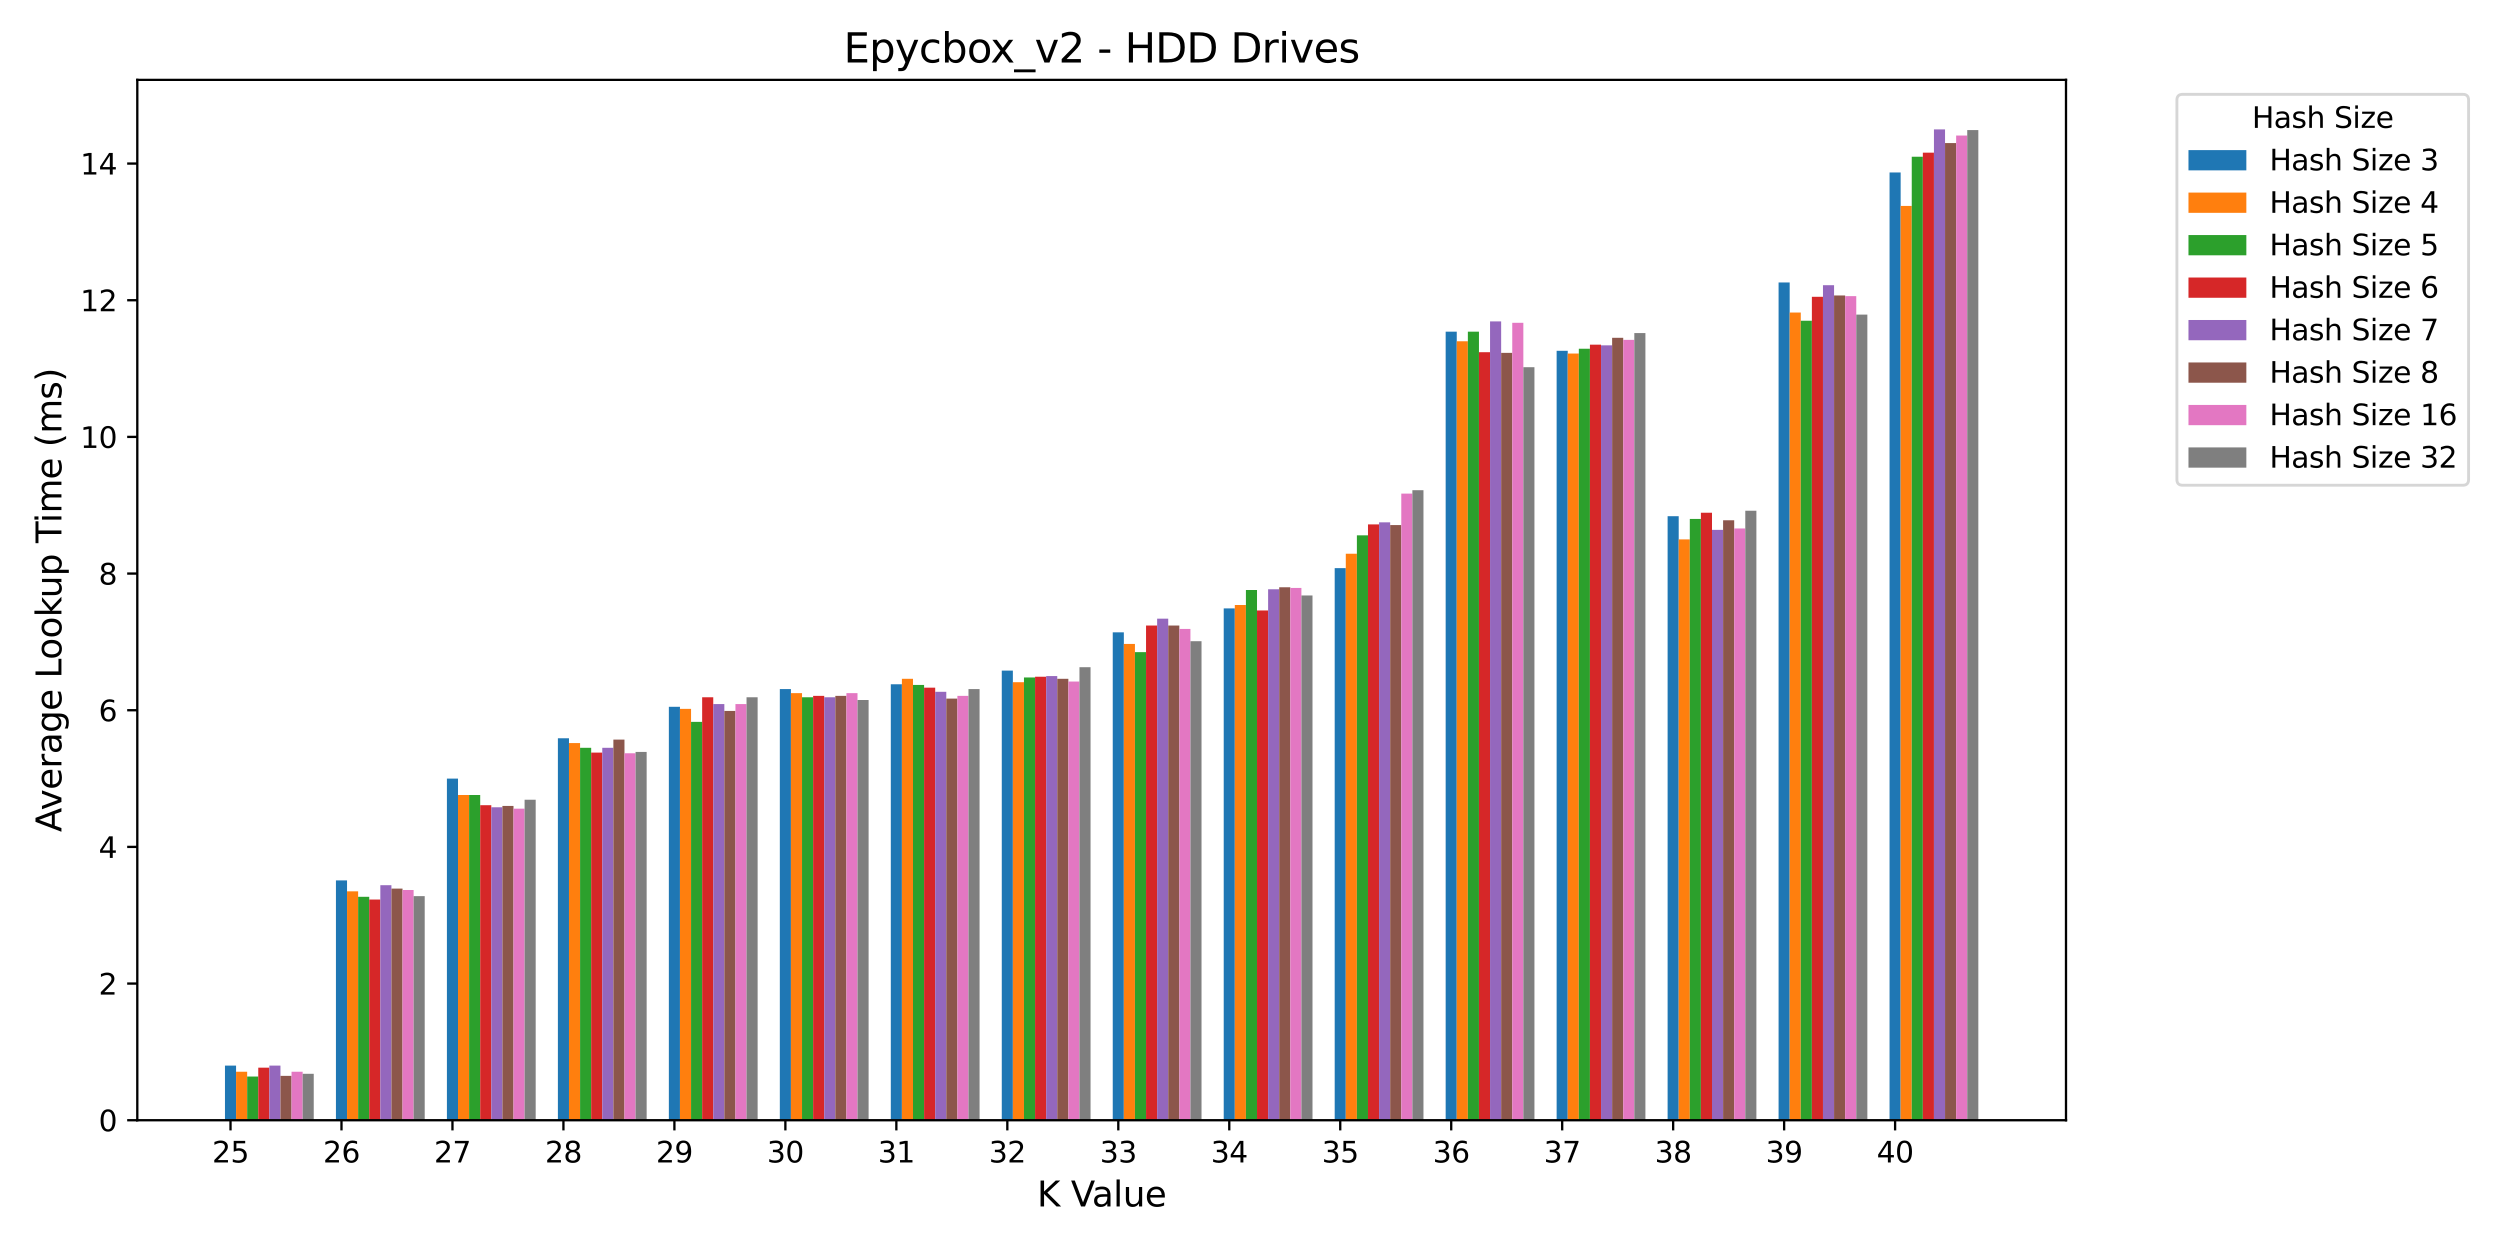 <?xml version="1.0" encoding="utf-8" standalone="no"?>
<!DOCTYPE svg PUBLIC "-//W3C//DTD SVG 1.1//EN"
  "http://www.w3.org/Graphics/SVG/1.1/DTD/svg11.dtd">
<svg xmlns:xlink="http://www.w3.org/1999/xlink" width="864pt" height="432pt" viewBox="0 0 864 432" xmlns="http://www.w3.org/2000/svg" version="1.1">
 <defs>
  <style type="text/css">*{stroke-linejoin: round; stroke-linecap: butt}</style>
 </defs>
 <g id="figure_1">
  <g id="patch_1">
   <path d="M 0 432 
L 864 432 
L 864 0 
L 0 0 
z
" style="fill: #ffffff"/>
  </g>
  <g id="axes_1">
   <g id="patch_2">
    <path d="M 47.45 387.16 
L 714.01 387.16 
L 714.01 27.6 
L 47.45 27.6 
z
" style="fill: #ffffff"/>
   </g>
   <g id="patch_3">
    <path d="M 77.748 387.16 
L 81.583 387.16 
L 81.583 368.267 
L 77.748 368.267 
z
" clip-path="url(#p73bc7107b6)" style="fill: #1f77b4"/>
   </g>
   <g id="patch_4">
    <path d="M 116.1 387.16 
L 119.936 387.16 
L 119.936 304.266 
L 116.1 304.266 
z
" clip-path="url(#p73bc7107b6)" style="fill: #1f77b4"/>
   </g>
   <g id="patch_5">
    <path d="M 154.452 387.16 
L 158.288 387.16 
L 158.288 269.078 
L 154.452 269.078 
z
" clip-path="url(#p73bc7107b6)" style="fill: #1f77b4"/>
   </g>
   <g id="patch_6">
    <path d="M 192.805 387.16 
L 196.64 387.16 
L 196.64 255.144 
L 192.805 255.144 
z
" clip-path="url(#p73bc7107b6)" style="fill: #1f77b4"/>
   </g>
   <g id="patch_7">
    <path d="M 231.157 387.16 
L 234.992 387.16 
L 234.992 244.281 
L 231.157 244.281 
z
" clip-path="url(#p73bc7107b6)" style="fill: #1f77b4"/>
   </g>
   <g id="patch_8">
    <path d="M 269.509 387.16 
L 273.344 387.16 
L 273.344 238.14 
L 269.509 238.14 
z
" clip-path="url(#p73bc7107b6)" style="fill: #1f77b4"/>
   </g>
   <g id="patch_9">
    <path d="M 307.861 387.16 
L 311.696 387.16 
L 311.696 236.487 
L 307.861 236.487 
z
" clip-path="url(#p73bc7107b6)" style="fill: #1f77b4"/>
   </g>
   <g id="patch_10">
    <path d="M 346.213 387.16 
L 350.048 387.16 
L 350.048 231.764 
L 346.213 231.764 
z
" clip-path="url(#p73bc7107b6)" style="fill: #1f77b4"/>
   </g>
   <g id="patch_11">
    <path d="M 384.565 387.16 
L 388.4 387.16 
L 388.4 218.539 
L 384.565 218.539 
z
" clip-path="url(#p73bc7107b6)" style="fill: #1f77b4"/>
   </g>
   <g id="patch_12">
    <path d="M 422.917 387.16 
L 426.753 387.16 
L 426.753 210.273 
L 422.917 210.273 
z
" clip-path="url(#p73bc7107b6)" style="fill: #1f77b4"/>
   </g>
   <g id="patch_13">
    <path d="M 461.269 387.16 
L 465.105 387.16 
L 465.105 196.339 
L 461.269 196.339 
z
" clip-path="url(#p73bc7107b6)" style="fill: #1f77b4"/>
   </g>
   <g id="patch_14">
    <path d="M 499.622 387.16 
L 503.457 387.16 
L 503.457 114.627 
L 499.622 114.627 
z
" clip-path="url(#p73bc7107b6)" style="fill: #1f77b4"/>
   </g>
   <g id="patch_15">
    <path d="M 537.974 387.16 
L 541.809 387.16 
L 541.809 121.239 
L 537.974 121.239 
z
" clip-path="url(#p73bc7107b6)" style="fill: #1f77b4"/>
   </g>
   <g id="patch_16">
    <path d="M 576.326 387.16 
L 580.161 387.16 
L 580.161 178.391 
L 576.326 178.391 
z
" clip-path="url(#p73bc7107b6)" style="fill: #1f77b4"/>
   </g>
   <g id="patch_17">
    <path d="M 614.678 387.16 
L 618.513 387.16 
L 618.513 97.623 
L 614.678 97.623 
z
" clip-path="url(#p73bc7107b6)" style="fill: #1f77b4"/>
   </g>
   <g id="patch_18">
    <path d="M 653.03 387.16 
L 656.865 387.16 
L 656.865 59.6 
L 653.03 59.6 
z
" clip-path="url(#p73bc7107b6)" style="fill: #1f77b4"/>
   </g>
   <g id="patch_19">
    <path d="M 81.583 387.16 
L 85.419 387.16 
L 85.419 370.392 
L 81.583 370.392 
z
" clip-path="url(#p73bc7107b6)" style="fill: #ff7f0e"/>
   </g>
   <g id="patch_20">
    <path d="M 119.936 387.16 
L 123.771 387.16 
L 123.771 308.045 
L 119.936 308.045 
z
" clip-path="url(#p73bc7107b6)" style="fill: #ff7f0e"/>
   </g>
   <g id="patch_21">
    <path d="M 158.288 387.16 
L 162.123 387.16 
L 162.123 274.746 
L 158.288 274.746 
z
" clip-path="url(#p73bc7107b6)" style="fill: #ff7f0e"/>
   </g>
   <g id="patch_22">
    <path d="M 196.64 387.16 
L 200.475 387.16 
L 200.475 256.797 
L 196.64 256.797 
z
" clip-path="url(#p73bc7107b6)" style="fill: #ff7f0e"/>
   </g>
   <g id="patch_23">
    <path d="M 234.992 387.16 
L 238.827 387.16 
L 238.827 244.989 
L 234.992 244.989 
z
" clip-path="url(#p73bc7107b6)" style="fill: #ff7f0e"/>
   </g>
   <g id="patch_24">
    <path d="M 273.344 387.16 
L 277.179 387.16 
L 277.179 239.557 
L 273.344 239.557 
z
" clip-path="url(#p73bc7107b6)" style="fill: #ff7f0e"/>
   </g>
   <g id="patch_25">
    <path d="M 311.696 387.16 
L 315.531 387.16 
L 315.531 234.598 
L 311.696 234.598 
z
" clip-path="url(#p73bc7107b6)" style="fill: #ff7f0e"/>
   </g>
   <g id="patch_26">
    <path d="M 350.048 387.16 
L 353.884 387.16 
L 353.884 235.779 
L 350.048 235.779 
z
" clip-path="url(#p73bc7107b6)" style="fill: #ff7f0e"/>
   </g>
   <g id="patch_27">
    <path d="M 388.4 387.16 
L 392.236 387.16 
L 392.236 222.554 
L 388.4 222.554 
z
" clip-path="url(#p73bc7107b6)" style="fill: #ff7f0e"/>
   </g>
   <g id="patch_28">
    <path d="M 426.753 387.16 
L 430.588 387.16 
L 430.588 209.092 
L 426.753 209.092 
z
" clip-path="url(#p73bc7107b6)" style="fill: #ff7f0e"/>
   </g>
   <g id="patch_29">
    <path d="M 465.105 387.16 
L 468.94 387.16 
L 468.94 191.38 
L 465.105 191.38 
z
" clip-path="url(#p73bc7107b6)" style="fill: #ff7f0e"/>
   </g>
   <g id="patch_30">
    <path d="M 503.457 387.16 
L 507.292 387.16 
L 507.292 117.933 
L 503.457 117.933 
z
" clip-path="url(#p73bc7107b6)" style="fill: #ff7f0e"/>
   </g>
   <g id="patch_31">
    <path d="M 541.809 387.16 
L 545.644 387.16 
L 545.644 122.184 
L 541.809 122.184 
z
" clip-path="url(#p73bc7107b6)" style="fill: #ff7f0e"/>
   </g>
   <g id="patch_32">
    <path d="M 580.161 387.16 
L 583.996 387.16 
L 583.996 186.42 
L 580.161 186.42 
z
" clip-path="url(#p73bc7107b6)" style="fill: #ff7f0e"/>
   </g>
   <g id="patch_33">
    <path d="M 618.513 387.16 
L 622.348 387.16 
L 622.348 108.014 
L 618.513 108.014 
z
" clip-path="url(#p73bc7107b6)" style="fill: #ff7f0e"/>
   </g>
   <g id="patch_34">
    <path d="M 656.865 387.16 
L 660.701 387.16 
L 660.701 71.172 
L 656.865 71.172 
z
" clip-path="url(#p73bc7107b6)" style="fill: #ff7f0e"/>
   </g>
   <g id="patch_35">
    <path d="M 85.419 387.16 
L 89.254 387.16 
L 89.254 372.045 
L 85.419 372.045 
z
" clip-path="url(#p73bc7107b6)" style="fill: #2ca02c"/>
   </g>
   <g id="patch_36">
    <path d="M 123.771 387.16 
L 127.606 387.16 
L 127.606 309.934 
L 123.771 309.934 
z
" clip-path="url(#p73bc7107b6)" style="fill: #2ca02c"/>
   </g>
   <g id="patch_37">
    <path d="M 162.123 387.16 
L 165.958 387.16 
L 165.958 274.746 
L 162.123 274.746 
z
" clip-path="url(#p73bc7107b6)" style="fill: #2ca02c"/>
   </g>
   <g id="patch_38">
    <path d="M 200.475 387.16 
L 204.31 387.16 
L 204.31 258.451 
L 200.475 258.451 
z
" clip-path="url(#p73bc7107b6)" style="fill: #2ca02c"/>
   </g>
   <g id="patch_39">
    <path d="M 238.827 387.16 
L 242.662 387.16 
L 242.662 249.476 
L 238.827 249.476 
z
" clip-path="url(#p73bc7107b6)" style="fill: #2ca02c"/>
   </g>
   <g id="patch_40">
    <path d="M 277.179 387.16 
L 281.014 387.16 
L 281.014 240.974 
L 277.179 240.974 
z
" clip-path="url(#p73bc7107b6)" style="fill: #2ca02c"/>
   </g>
   <g id="patch_41">
    <path d="M 315.531 387.16 
L 319.367 387.16 
L 319.367 236.723 
L 315.531 236.723 
z
" clip-path="url(#p73bc7107b6)" style="fill: #2ca02c"/>
   </g>
   <g id="patch_42">
    <path d="M 353.884 387.16 
L 357.719 387.16 
L 357.719 234.126 
L 353.884 234.126 
z
" clip-path="url(#p73bc7107b6)" style="fill: #2ca02c"/>
   </g>
   <g id="patch_43">
    <path d="M 392.236 387.16 
L 396.071 387.16 
L 396.071 225.388 
L 392.236 225.388 
z
" clip-path="url(#p73bc7107b6)" style="fill: #2ca02c"/>
   </g>
   <g id="patch_44">
    <path d="M 430.588 387.16 
L 434.423 387.16 
L 434.423 203.897 
L 430.588 203.897 
z
" clip-path="url(#p73bc7107b6)" style="fill: #2ca02c"/>
   </g>
   <g id="patch_45">
    <path d="M 468.94 387.16 
L 472.775 387.16 
L 472.775 185.003 
L 468.94 185.003 
z
" clip-path="url(#p73bc7107b6)" style="fill: #2ca02c"/>
   </g>
   <g id="patch_46">
    <path d="M 507.292 387.16 
L 511.127 387.16 
L 511.127 114.627 
L 507.292 114.627 
z
" clip-path="url(#p73bc7107b6)" style="fill: #2ca02c"/>
   </g>
   <g id="patch_47">
    <path d="M 545.644 387.16 
L 549.479 387.16 
L 549.479 120.531 
L 545.644 120.531 
z
" clip-path="url(#p73bc7107b6)" style="fill: #2ca02c"/>
   </g>
   <g id="patch_48">
    <path d="M 583.996 387.16 
L 587.831 387.16 
L 587.831 179.336 
L 583.996 179.336 
z
" clip-path="url(#p73bc7107b6)" style="fill: #2ca02c"/>
   </g>
   <g id="patch_49">
    <path d="M 622.348 387.16 
L 626.184 387.16 
L 626.184 110.848 
L 622.348 110.848 
z
" clip-path="url(#p73bc7107b6)" style="fill: #2ca02c"/>
   </g>
   <g id="patch_50">
    <path d="M 660.701 387.16 
L 664.536 387.16 
L 664.536 54.168 
L 660.701 54.168 
z
" clip-path="url(#p73bc7107b6)" style="fill: #2ca02c"/>
   </g>
   <g id="patch_51">
    <path d="M 89.254 387.16 
L 93.089 387.16 
L 93.089 368.975 
L 89.254 368.975 
z
" clip-path="url(#p73bc7107b6)" style="fill: #d62728"/>
   </g>
   <g id="patch_52">
    <path d="M 127.606 387.16 
L 131.441 387.16 
L 131.441 310.879 
L 127.606 310.879 
z
" clip-path="url(#p73bc7107b6)" style="fill: #d62728"/>
   </g>
   <g id="patch_53">
    <path d="M 165.958 387.16 
L 169.793 387.16 
L 169.793 278.288 
L 165.958 278.288 
z
" clip-path="url(#p73bc7107b6)" style="fill: #d62728"/>
   </g>
   <g id="patch_54">
    <path d="M 204.31 387.16 
L 208.145 387.16 
L 208.145 260.104 
L 204.31 260.104 
z
" clip-path="url(#p73bc7107b6)" style="fill: #d62728"/>
   </g>
   <g id="patch_55">
    <path d="M 242.662 387.16 
L 246.498 387.16 
L 246.498 240.974 
L 242.662 240.974 
z
" clip-path="url(#p73bc7107b6)" style="fill: #d62728"/>
   </g>
   <g id="patch_56">
    <path d="M 281.014 387.16 
L 284.85 387.16 
L 284.85 240.502 
L 281.014 240.502 
z
" clip-path="url(#p73bc7107b6)" style="fill: #d62728"/>
   </g>
   <g id="patch_57">
    <path d="M 319.367 387.16 
L 323.202 387.16 
L 323.202 237.668 
L 319.367 237.668 
z
" clip-path="url(#p73bc7107b6)" style="fill: #d62728"/>
   </g>
   <g id="patch_58">
    <path d="M 357.719 387.16 
L 361.554 387.16 
L 361.554 233.889 
L 357.719 233.889 
z
" clip-path="url(#p73bc7107b6)" style="fill: #d62728"/>
   </g>
   <g id="patch_59">
    <path d="M 396.071 387.16 
L 399.906 387.16 
L 399.906 216.177 
L 396.071 216.177 
z
" clip-path="url(#p73bc7107b6)" style="fill: #d62728"/>
   </g>
   <g id="patch_60">
    <path d="M 434.423 387.16 
L 438.258 387.16 
L 438.258 210.982 
L 434.423 210.982 
z
" clip-path="url(#p73bc7107b6)" style="fill: #d62728"/>
   </g>
   <g id="patch_61">
    <path d="M 472.775 387.16 
L 476.61 387.16 
L 476.61 181.225 
L 472.775 181.225 
z
" clip-path="url(#p73bc7107b6)" style="fill: #d62728"/>
   </g>
   <g id="patch_62">
    <path d="M 511.127 387.16 
L 514.962 387.16 
L 514.962 121.711 
L 511.127 121.711 
z
" clip-path="url(#p73bc7107b6)" style="fill: #d62728"/>
   </g>
   <g id="patch_63">
    <path d="M 549.479 387.16 
L 553.315 387.16 
L 553.315 119.114 
L 549.479 119.114 
z
" clip-path="url(#p73bc7107b6)" style="fill: #d62728"/>
   </g>
   <g id="patch_64">
    <path d="M 587.831 387.16 
L 591.667 387.16 
L 591.667 177.21 
L 587.831 177.21 
z
" clip-path="url(#p73bc7107b6)" style="fill: #d62728"/>
   </g>
   <g id="patch_65">
    <path d="M 626.184 387.16 
L 630.019 387.16 
L 630.019 102.582 
L 626.184 102.582 
z
" clip-path="url(#p73bc7107b6)" style="fill: #d62728"/>
   </g>
   <g id="patch_66">
    <path d="M 664.536 387.16 
L 668.371 387.16 
L 668.371 52.751 
L 664.536 52.751 
z
" clip-path="url(#p73bc7107b6)" style="fill: #d62728"/>
   </g>
   <g id="patch_67">
    <path d="M 93.089 387.16 
L 96.924 387.16 
L 96.924 368.267 
L 93.089 368.267 
z
" clip-path="url(#p73bc7107b6)" style="fill: #9467bd"/>
   </g>
   <g id="patch_68">
    <path d="M 131.441 387.16 
L 135.276 387.16 
L 135.276 305.92 
L 131.441 305.92 
z
" clip-path="url(#p73bc7107b6)" style="fill: #9467bd"/>
   </g>
   <g id="patch_69">
    <path d="M 169.793 387.16 
L 173.629 387.16 
L 173.629 278.997 
L 169.793 278.997 
z
" clip-path="url(#p73bc7107b6)" style="fill: #9467bd"/>
   </g>
   <g id="patch_70">
    <path d="M 208.145 387.16 
L 211.981 387.16 
L 211.981 258.451 
L 208.145 258.451 
z
" clip-path="url(#p73bc7107b6)" style="fill: #9467bd"/>
   </g>
   <g id="patch_71">
    <path d="M 246.498 387.16 
L 250.333 387.16 
L 250.333 243.336 
L 246.498 243.336 
z
" clip-path="url(#p73bc7107b6)" style="fill: #9467bd"/>
   </g>
   <g id="patch_72">
    <path d="M 284.85 387.16 
L 288.685 387.16 
L 288.685 240.974 
L 284.85 240.974 
z
" clip-path="url(#p73bc7107b6)" style="fill: #9467bd"/>
   </g>
   <g id="patch_73">
    <path d="M 323.202 387.16 
L 327.037 387.16 
L 327.037 239.085 
L 323.202 239.085 
z
" clip-path="url(#p73bc7107b6)" style="fill: #9467bd"/>
   </g>
   <g id="patch_74">
    <path d="M 361.554 387.16 
L 365.389 387.16 
L 365.389 233.653 
L 361.554 233.653 
z
" clip-path="url(#p73bc7107b6)" style="fill: #9467bd"/>
   </g>
   <g id="patch_75">
    <path d="M 399.906 387.16 
L 403.741 387.16 
L 403.741 213.815 
L 399.906 213.815 
z
" clip-path="url(#p73bc7107b6)" style="fill: #9467bd"/>
   </g>
   <g id="patch_76">
    <path d="M 438.258 387.16 
L 442.093 387.16 
L 442.093 203.66 
L 438.258 203.66 
z
" clip-path="url(#p73bc7107b6)" style="fill: #9467bd"/>
   </g>
   <g id="patch_77">
    <path d="M 476.61 387.16 
L 480.446 387.16 
L 480.446 180.516 
L 476.61 180.516 
z
" clip-path="url(#p73bc7107b6)" style="fill: #9467bd"/>
   </g>
   <g id="patch_78">
    <path d="M 514.962 387.16 
L 518.798 387.16 
L 518.798 111.084 
L 514.962 111.084 
z
" clip-path="url(#p73bc7107b6)" style="fill: #9467bd"/>
   </g>
   <g id="patch_79">
    <path d="M 553.315 387.16 
L 557.15 387.16 
L 557.15 119.35 
L 553.315 119.35 
z
" clip-path="url(#p73bc7107b6)" style="fill: #9467bd"/>
   </g>
   <g id="patch_80">
    <path d="M 591.667 387.16 
L 595.502 387.16 
L 595.502 183.114 
L 591.667 183.114 
z
" clip-path="url(#p73bc7107b6)" style="fill: #9467bd"/>
   </g>
   <g id="patch_81">
    <path d="M 630.019 387.16 
L 633.854 387.16 
L 633.854 98.567 
L 630.019 98.567 
z
" clip-path="url(#p73bc7107b6)" style="fill: #9467bd"/>
   </g>
   <g id="patch_82">
    <path d="M 668.371 387.16 
L 672.206 387.16 
L 672.206 44.722 
L 668.371 44.722 
z
" clip-path="url(#p73bc7107b6)" style="fill: #9467bd"/>
   </g>
   <g id="patch_83">
    <path d="M 96.924 387.16 
L 100.759 387.16 
L 100.759 371.809 
L 96.924 371.809 
z
" clip-path="url(#p73bc7107b6)" style="fill: #8c564b"/>
   </g>
   <g id="patch_84">
    <path d="M 135.276 387.16 
L 139.112 387.16 
L 139.112 307.1 
L 135.276 307.1 
z
" clip-path="url(#p73bc7107b6)" style="fill: #8c564b"/>
   </g>
   <g id="patch_85">
    <path d="M 173.629 387.16 
L 177.464 387.16 
L 177.464 278.524 
L 173.629 278.524 
z
" clip-path="url(#p73bc7107b6)" style="fill: #8c564b"/>
   </g>
   <g id="patch_86">
    <path d="M 211.981 387.16 
L 215.816 387.16 
L 215.816 255.617 
L 211.981 255.617 
z
" clip-path="url(#p73bc7107b6)" style="fill: #8c564b"/>
   </g>
   <g id="patch_87">
    <path d="M 250.333 387.16 
L 254.168 387.16 
L 254.168 245.698 
L 250.333 245.698 
z
" clip-path="url(#p73bc7107b6)" style="fill: #8c564b"/>
   </g>
   <g id="patch_88">
    <path d="M 288.685 387.16 
L 292.52 387.16 
L 292.52 240.502 
L 288.685 240.502 
z
" clip-path="url(#p73bc7107b6)" style="fill: #8c564b"/>
   </g>
   <g id="patch_89">
    <path d="M 327.037 387.16 
L 330.872 387.16 
L 330.872 241.447 
L 327.037 241.447 
z
" clip-path="url(#p73bc7107b6)" style="fill: #8c564b"/>
   </g>
   <g id="patch_90">
    <path d="M 365.389 387.16 
L 369.224 387.16 
L 369.224 234.598 
L 365.389 234.598 
z
" clip-path="url(#p73bc7107b6)" style="fill: #8c564b"/>
   </g>
   <g id="patch_91">
    <path d="M 403.741 387.16 
L 407.576 387.16 
L 407.576 216.177 
L 403.741 216.177 
z
" clip-path="url(#p73bc7107b6)" style="fill: #8c564b"/>
   </g>
   <g id="patch_92">
    <path d="M 442.093 387.16 
L 445.929 387.16 
L 445.929 202.952 
L 442.093 202.952 
z
" clip-path="url(#p73bc7107b6)" style="fill: #8c564b"/>
   </g>
   <g id="patch_93">
    <path d="M 480.446 387.16 
L 484.281 387.16 
L 484.281 181.461 
L 480.446 181.461 
z
" clip-path="url(#p73bc7107b6)" style="fill: #8c564b"/>
   </g>
   <g id="patch_94">
    <path d="M 518.798 387.16 
L 522.633 387.16 
L 522.633 121.948 
L 518.798 121.948 
z
" clip-path="url(#p73bc7107b6)" style="fill: #8c564b"/>
   </g>
   <g id="patch_95">
    <path d="M 557.15 387.16 
L 560.985 387.16 
L 560.985 116.752 
L 557.15 116.752 
z
" clip-path="url(#p73bc7107b6)" style="fill: #8c564b"/>
   </g>
   <g id="patch_96">
    <path d="M 595.502 387.16 
L 599.337 387.16 
L 599.337 179.808 
L 595.502 179.808 
z
" clip-path="url(#p73bc7107b6)" style="fill: #8c564b"/>
   </g>
   <g id="patch_97">
    <path d="M 633.854 387.16 
L 637.689 387.16 
L 637.689 102.11 
L 633.854 102.11 
z
" clip-path="url(#p73bc7107b6)" style="fill: #8c564b"/>
   </g>
   <g id="patch_98">
    <path d="M 672.206 387.16 
L 676.041 387.16 
L 676.041 49.445 
L 672.206 49.445 
z
" clip-path="url(#p73bc7107b6)" style="fill: #8c564b"/>
   </g>
   <g id="patch_99">
    <path d="M 100.759 387.16 
L 104.595 387.16 
L 104.595 370.392 
L 100.759 370.392 
z
" clip-path="url(#p73bc7107b6)" style="fill: #e377c2"/>
   </g>
   <g id="patch_100">
    <path d="M 139.112 387.16 
L 142.947 387.16 
L 142.947 307.573 
L 139.112 307.573 
z
" clip-path="url(#p73bc7107b6)" style="fill: #e377c2"/>
   </g>
   <g id="patch_101">
    <path d="M 177.464 387.16 
L 181.299 387.16 
L 181.299 279.469 
L 177.464 279.469 
z
" clip-path="url(#p73bc7107b6)" style="fill: #e377c2"/>
   </g>
   <g id="patch_102">
    <path d="M 215.816 387.16 
L 219.651 387.16 
L 219.651 260.34 
L 215.816 260.34 
z
" clip-path="url(#p73bc7107b6)" style="fill: #e377c2"/>
   </g>
   <g id="patch_103">
    <path d="M 254.168 387.16 
L 258.003 387.16 
L 258.003 243.336 
L 254.168 243.336 
z
" clip-path="url(#p73bc7107b6)" style="fill: #e377c2"/>
   </g>
   <g id="patch_104">
    <path d="M 292.52 387.16 
L 296.355 387.16 
L 296.355 239.557 
L 292.52 239.557 
z
" clip-path="url(#p73bc7107b6)" style="fill: #e377c2"/>
   </g>
   <g id="patch_105">
    <path d="M 330.872 387.16 
L 334.707 387.16 
L 334.707 240.502 
L 330.872 240.502 
z
" clip-path="url(#p73bc7107b6)" style="fill: #e377c2"/>
   </g>
   <g id="patch_106">
    <path d="M 369.224 387.16 
L 373.06 387.16 
L 373.06 235.543 
L 369.224 235.543 
z
" clip-path="url(#p73bc7107b6)" style="fill: #e377c2"/>
   </g>
   <g id="patch_107">
    <path d="M 407.576 387.16 
L 411.412 387.16 
L 411.412 217.358 
L 407.576 217.358 
z
" clip-path="url(#p73bc7107b6)" style="fill: #e377c2"/>
   </g>
   <g id="patch_108">
    <path d="M 445.929 387.16 
L 449.764 387.16 
L 449.764 203.188 
L 445.929 203.188 
z
" clip-path="url(#p73bc7107b6)" style="fill: #e377c2"/>
   </g>
   <g id="patch_109">
    <path d="M 484.281 387.16 
L 488.116 387.16 
L 488.116 170.597 
L 484.281 170.597 
z
" clip-path="url(#p73bc7107b6)" style="fill: #e377c2"/>
   </g>
   <g id="patch_110">
    <path d="M 522.633 387.16 
L 526.468 387.16 
L 526.468 111.556 
L 522.633 111.556 
z
" clip-path="url(#p73bc7107b6)" style="fill: #e377c2"/>
   </g>
   <g id="patch_111">
    <path d="M 560.985 387.16 
L 564.82 387.16 
L 564.82 117.46 
L 560.985 117.46 
z
" clip-path="url(#p73bc7107b6)" style="fill: #e377c2"/>
   </g>
   <g id="patch_112">
    <path d="M 599.337 387.16 
L 603.172 387.16 
L 603.172 182.642 
L 599.337 182.642 
z
" clip-path="url(#p73bc7107b6)" style="fill: #e377c2"/>
   </g>
   <g id="patch_113">
    <path d="M 637.689 387.16 
L 641.524 387.16 
L 641.524 102.346 
L 637.689 102.346 
z
" clip-path="url(#p73bc7107b6)" style="fill: #e377c2"/>
   </g>
   <g id="patch_114">
    <path d="M 676.041 387.16 
L 679.877 387.16 
L 679.877 46.847 
L 676.041 46.847 
z
" clip-path="url(#p73bc7107b6)" style="fill: #e377c2"/>
   </g>
   <g id="patch_115">
    <path d="M 104.595 387.16 
L 108.43 387.16 
L 108.43 371.101 
L 104.595 371.101 
z
" clip-path="url(#p73bc7107b6)" style="fill: #7f7f7f"/>
   </g>
   <g id="patch_116">
    <path d="M 142.947 387.16 
L 146.782 387.16 
L 146.782 309.698 
L 142.947 309.698 
z
" clip-path="url(#p73bc7107b6)" style="fill: #7f7f7f"/>
   </g>
   <g id="patch_117">
    <path d="M 181.299 387.16 
L 185.134 387.16 
L 185.134 276.399 
L 181.299 276.399 
z
" clip-path="url(#p73bc7107b6)" style="fill: #7f7f7f"/>
   </g>
   <g id="patch_118">
    <path d="M 219.651 387.16 
L 223.486 387.16 
L 223.486 259.867 
L 219.651 259.867 
z
" clip-path="url(#p73bc7107b6)" style="fill: #7f7f7f"/>
   </g>
   <g id="patch_119">
    <path d="M 258.003 387.16 
L 261.838 387.16 
L 261.838 240.974 
L 258.003 240.974 
z
" clip-path="url(#p73bc7107b6)" style="fill: #7f7f7f"/>
   </g>
   <g id="patch_120">
    <path d="M 296.355 387.16 
L 300.191 387.16 
L 300.191 241.919 
L 296.355 241.919 
z
" clip-path="url(#p73bc7107b6)" style="fill: #7f7f7f"/>
   </g>
   <g id="patch_121">
    <path d="M 334.707 387.16 
L 338.543 387.16 
L 338.543 238.14 
L 334.707 238.14 
z
" clip-path="url(#p73bc7107b6)" style="fill: #7f7f7f"/>
   </g>
   <g id="patch_122">
    <path d="M 373.06 387.16 
L 376.895 387.16 
L 376.895 230.583 
L 373.06 230.583 
z
" clip-path="url(#p73bc7107b6)" style="fill: #7f7f7f"/>
   </g>
   <g id="patch_123">
    <path d="M 411.412 387.16 
L 415.247 387.16 
L 415.247 221.609 
L 411.412 221.609 
z
" clip-path="url(#p73bc7107b6)" style="fill: #7f7f7f"/>
   </g>
   <g id="patch_124">
    <path d="M 449.764 387.16 
L 453.599 387.16 
L 453.599 205.786 
L 449.764 205.786 
z
" clip-path="url(#p73bc7107b6)" style="fill: #7f7f7f"/>
   </g>
   <g id="patch_125">
    <path d="M 488.116 387.16 
L 491.951 387.16 
L 491.951 169.417 
L 488.116 169.417 
z
" clip-path="url(#p73bc7107b6)" style="fill: #7f7f7f"/>
   </g>
   <g id="patch_126">
    <path d="M 526.468 387.16 
L 530.303 387.16 
L 530.303 126.907 
L 526.468 126.907 
z
" clip-path="url(#p73bc7107b6)" style="fill: #7f7f7f"/>
   </g>
   <g id="patch_127">
    <path d="M 564.82 387.16 
L 568.655 387.16 
L 568.655 115.099 
L 564.82 115.099 
z
" clip-path="url(#p73bc7107b6)" style="fill: #7f7f7f"/>
   </g>
   <g id="patch_128">
    <path d="M 603.172 387.16 
L 607.008 387.16 
L 607.008 176.502 
L 603.172 176.502 
z
" clip-path="url(#p73bc7107b6)" style="fill: #7f7f7f"/>
   </g>
   <g id="patch_129">
    <path d="M 641.524 387.16 
L 645.36 387.16 
L 645.36 108.722 
L 641.524 108.722 
z
" clip-path="url(#p73bc7107b6)" style="fill: #7f7f7f"/>
   </g>
   <g id="patch_130">
    <path d="M 679.877 387.16 
L 683.712 387.16 
L 683.712 44.958 
L 679.877 44.958 
z
" clip-path="url(#p73bc7107b6)" style="fill: #7f7f7f"/>
   </g>
   <g id="matplotlib.axis_1">
    <g id="xtick_1">
     <g id="line2d_1">
      <defs>
       <path id="m8629fa327c" d="M 0 0 
L 0 3.5 
" style="stroke: #000000; stroke-width: 0.8"/>
      </defs>
      <g>
       <use xlink:href="#m8629fa327c" x="79.666" y="387.16" style="stroke: #000000; stroke-width: 0.8"/>
      </g>
     </g>
     <g id="text_1">
      <!-- 25 -->
      <g transform="translate(73.303 401.758) scale(0.1 -0.1)">
       <defs>
        <path id="DejaVuSans-32" d="M 1228 531 
L 3431 531 
L 3431 0 
L 469 0 
L 469 531 
Q 828 903 1448 1529 
Q 2069 2156 2228 2338 
Q 2531 2678 2651 2914 
Q 2772 3150 2772 3378 
Q 2772 3750 2511 3984 
Q 2250 4219 1831 4219 
Q 1534 4219 1204 4116 
Q 875 4013 500 3803 
L 500 4441 
Q 881 4594 1212 4672 
Q 1544 4750 1819 4750 
Q 2544 4750 2975 4387 
Q 3406 4025 3406 3419 
Q 3406 3131 3298 2873 
Q 3191 2616 2906 2266 
Q 2828 2175 2409 1742 
Q 1991 1309 1228 531 
z
" transform="scale(0.016)"/>
        <path id="DejaVuSans-35" d="M 691 4666 
L 3169 4666 
L 3169 4134 
L 1269 4134 
L 1269 2991 
Q 1406 3038 1543 3061 
Q 1681 3084 1819 3084 
Q 2600 3084 3056 2656 
Q 3513 2228 3513 1497 
Q 3513 744 3044 326 
Q 2575 -91 1722 -91 
Q 1428 -91 1123 -41 
Q 819 9 494 109 
L 494 744 
Q 775 591 1075 516 
Q 1375 441 1709 441 
Q 2250 441 2565 725 
Q 2881 1009 2881 1497 
Q 2881 1984 2565 2268 
Q 2250 2553 1709 2553 
Q 1456 2553 1204 2497 
Q 953 2441 691 2322 
L 691 4666 
z
" transform="scale(0.016)"/>
       </defs>
       <use xlink:href="#DejaVuSans-32"/>
       <use xlink:href="#DejaVuSans-35" x="63.623"/>
      </g>
     </g>
    </g>
    <g id="xtick_2">
     <g id="line2d_2">
      <g>
       <use xlink:href="#m8629fa327c" x="118.018" y="387.16" style="stroke: #000000; stroke-width: 0.8"/>
      </g>
     </g>
     <g id="text_2">
      <!-- 26 -->
      <g transform="translate(111.655 401.758) scale(0.1 -0.1)">
       <defs>
        <path id="DejaVuSans-36" d="M 2113 2584 
Q 1688 2584 1439 2293 
Q 1191 2003 1191 1497 
Q 1191 994 1439 701 
Q 1688 409 2113 409 
Q 2538 409 2786 701 
Q 3034 994 3034 1497 
Q 3034 2003 2786 2293 
Q 2538 2584 2113 2584 
z
M 3366 4563 
L 3366 3988 
Q 3128 4100 2886 4159 
Q 2644 4219 2406 4219 
Q 1781 4219 1451 3797 
Q 1122 3375 1075 2522 
Q 1259 2794 1537 2939 
Q 1816 3084 2150 3084 
Q 2853 3084 3261 2657 
Q 3669 2231 3669 1497 
Q 3669 778 3244 343 
Q 2819 -91 2113 -91 
Q 1303 -91 875 529 
Q 447 1150 447 2328 
Q 447 3434 972 4092 
Q 1497 4750 2381 4750 
Q 2619 4750 2861 4703 
Q 3103 4656 3366 4563 
z
" transform="scale(0.016)"/>
       </defs>
       <use xlink:href="#DejaVuSans-32"/>
       <use xlink:href="#DejaVuSans-36" x="63.623"/>
      </g>
     </g>
    </g>
    <g id="xtick_3">
     <g id="line2d_3">
      <g>
       <use xlink:href="#m8629fa327c" x="156.37" y="387.16" style="stroke: #000000; stroke-width: 0.8"/>
      </g>
     </g>
     <g id="text_3">
      <!-- 27 -->
      <g transform="translate(150.008 401.758) scale(0.1 -0.1)">
       <defs>
        <path id="DejaVuSans-37" d="M 525 4666 
L 3525 4666 
L 3525 4397 
L 1831 0 
L 1172 0 
L 2766 4134 
L 525 4134 
L 525 4666 
z
" transform="scale(0.016)"/>
       </defs>
       <use xlink:href="#DejaVuSans-32"/>
       <use xlink:href="#DejaVuSans-37" x="63.623"/>
      </g>
     </g>
    </g>
    <g id="xtick_4">
     <g id="line2d_4">
      <g>
       <use xlink:href="#m8629fa327c" x="194.722" y="387.16" style="stroke: #000000; stroke-width: 0.8"/>
      </g>
     </g>
     <g id="text_4">
      <!-- 28 -->
      <g transform="translate(188.36 401.758) scale(0.1 -0.1)">
       <defs>
        <path id="DejaVuSans-38" d="M 2034 2216 
Q 1584 2216 1326 1975 
Q 1069 1734 1069 1313 
Q 1069 891 1326 650 
Q 1584 409 2034 409 
Q 2484 409 2743 651 
Q 3003 894 3003 1313 
Q 3003 1734 2745 1975 
Q 2488 2216 2034 2216 
z
M 1403 2484 
Q 997 2584 770 2862 
Q 544 3141 544 3541 
Q 544 4100 942 4425 
Q 1341 4750 2034 4750 
Q 2731 4750 3128 4425 
Q 3525 4100 3525 3541 
Q 3525 3141 3298 2862 
Q 3072 2584 2669 2484 
Q 3125 2378 3379 2068 
Q 3634 1759 3634 1313 
Q 3634 634 3220 271 
Q 2806 -91 2034 -91 
Q 1263 -91 848 271 
Q 434 634 434 1313 
Q 434 1759 690 2068 
Q 947 2378 1403 2484 
z
M 1172 3481 
Q 1172 3119 1398 2916 
Q 1625 2713 2034 2713 
Q 2441 2713 2670 2916 
Q 2900 3119 2900 3481 
Q 2900 3844 2670 4047 
Q 2441 4250 2034 4250 
Q 1625 4250 1398 4047 
Q 1172 3844 1172 3481 
z
" transform="scale(0.016)"/>
       </defs>
       <use xlink:href="#DejaVuSans-32"/>
       <use xlink:href="#DejaVuSans-38" x="63.623"/>
      </g>
     </g>
    </g>
    <g id="xtick_5">
     <g id="line2d_5">
      <g>
       <use xlink:href="#m8629fa327c" x="233.074" y="387.16" style="stroke: #000000; stroke-width: 0.8"/>
      </g>
     </g>
     <g id="text_5">
      <!-- 29 -->
      <g transform="translate(226.712 401.758) scale(0.1 -0.1)">
       <defs>
        <path id="DejaVuSans-39" d="M 703 97 
L 703 672 
Q 941 559 1184 500 
Q 1428 441 1663 441 
Q 2288 441 2617 861 
Q 2947 1281 2994 2138 
Q 2813 1869 2534 1725 
Q 2256 1581 1919 1581 
Q 1219 1581 811 2004 
Q 403 2428 403 3163 
Q 403 3881 828 4315 
Q 1253 4750 1959 4750 
Q 2769 4750 3195 4129 
Q 3622 3509 3622 2328 
Q 3622 1225 3098 567 
Q 2575 -91 1691 -91 
Q 1453 -91 1209 -44 
Q 966 3 703 97 
z
M 1959 2075 
Q 2384 2075 2632 2365 
Q 2881 2656 2881 3163 
Q 2881 3666 2632 3958 
Q 2384 4250 1959 4250 
Q 1534 4250 1286 3958 
Q 1038 3666 1038 3163 
Q 1038 2656 1286 2365 
Q 1534 2075 1959 2075 
z
" transform="scale(0.016)"/>
       </defs>
       <use xlink:href="#DejaVuSans-32"/>
       <use xlink:href="#DejaVuSans-39" x="63.623"/>
      </g>
     </g>
    </g>
    <g id="xtick_6">
     <g id="line2d_6">
      <g>
       <use xlink:href="#m8629fa327c" x="271.426" y="387.16" style="stroke: #000000; stroke-width: 0.8"/>
      </g>
     </g>
     <g id="text_6">
      <!-- 30 -->
      <g transform="translate(265.064 401.758) scale(0.1 -0.1)">
       <defs>
        <path id="DejaVuSans-33" d="M 2597 2516 
Q 3050 2419 3304 2112 
Q 3559 1806 3559 1356 
Q 3559 666 3084 287 
Q 2609 -91 1734 -91 
Q 1441 -91 1130 -33 
Q 819 25 488 141 
L 488 750 
Q 750 597 1062 519 
Q 1375 441 1716 441 
Q 2309 441 2620 675 
Q 2931 909 2931 1356 
Q 2931 1769 2642 2001 
Q 2353 2234 1838 2234 
L 1294 2234 
L 1294 2753 
L 1863 2753 
Q 2328 2753 2575 2939 
Q 2822 3125 2822 3475 
Q 2822 3834 2567 4026 
Q 2313 4219 1838 4219 
Q 1578 4219 1281 4162 
Q 984 4106 628 3988 
L 628 4550 
Q 988 4650 1302 4700 
Q 1616 4750 1894 4750 
Q 2613 4750 3031 4423 
Q 3450 4097 3450 3541 
Q 3450 3153 3228 2886 
Q 3006 2619 2597 2516 
z
" transform="scale(0.016)"/>
        <path id="DejaVuSans-30" d="M 2034 4250 
Q 1547 4250 1301 3770 
Q 1056 3291 1056 2328 
Q 1056 1369 1301 889 
Q 1547 409 2034 409 
Q 2525 409 2770 889 
Q 3016 1369 3016 2328 
Q 3016 3291 2770 3770 
Q 2525 4250 2034 4250 
z
M 2034 4750 
Q 2819 4750 3233 4129 
Q 3647 3509 3647 2328 
Q 3647 1150 3233 529 
Q 2819 -91 2034 -91 
Q 1250 -91 836 529 
Q 422 1150 422 2328 
Q 422 3509 836 4129 
Q 1250 4750 2034 4750 
z
" transform="scale(0.016)"/>
       </defs>
       <use xlink:href="#DejaVuSans-33"/>
       <use xlink:href="#DejaVuSans-30" x="63.623"/>
      </g>
     </g>
    </g>
    <g id="xtick_7">
     <g id="line2d_7">
      <g>
       <use xlink:href="#m8629fa327c" x="309.779" y="387.16" style="stroke: #000000; stroke-width: 0.8"/>
      </g>
     </g>
     <g id="text_7">
      <!-- 31 -->
      <g transform="translate(303.416 401.758) scale(0.1 -0.1)">
       <defs>
        <path id="DejaVuSans-31" d="M 794 531 
L 1825 531 
L 1825 4091 
L 703 3866 
L 703 4441 
L 1819 4666 
L 2450 4666 
L 2450 531 
L 3481 531 
L 3481 0 
L 794 0 
L 794 531 
z
" transform="scale(0.016)"/>
       </defs>
       <use xlink:href="#DejaVuSans-33"/>
       <use xlink:href="#DejaVuSans-31" x="63.623"/>
      </g>
     </g>
    </g>
    <g id="xtick_8">
     <g id="line2d_8">
      <g>
       <use xlink:href="#m8629fa327c" x="348.131" y="387.16" style="stroke: #000000; stroke-width: 0.8"/>
      </g>
     </g>
     <g id="text_8">
      <!-- 32 -->
      <g transform="translate(341.768 401.758) scale(0.1 -0.1)">
       <use xlink:href="#DejaVuSans-33"/>
       <use xlink:href="#DejaVuSans-32" x="63.623"/>
      </g>
     </g>
    </g>
    <g id="xtick_9">
     <g id="line2d_9">
      <g>
       <use xlink:href="#m8629fa327c" x="386.483" y="387.16" style="stroke: #000000; stroke-width: 0.8"/>
      </g>
     </g>
     <g id="text_9">
      <!-- 33 -->
      <g transform="translate(380.12 401.758) scale(0.1 -0.1)">
       <use xlink:href="#DejaVuSans-33"/>
       <use xlink:href="#DejaVuSans-33" x="63.623"/>
      </g>
     </g>
    </g>
    <g id="xtick_10">
     <g id="line2d_10">
      <g>
       <use xlink:href="#m8629fa327c" x="424.835" y="387.16" style="stroke: #000000; stroke-width: 0.8"/>
      </g>
     </g>
     <g id="text_10">
      <!-- 34 -->
      <g transform="translate(418.472 401.758) scale(0.1 -0.1)">
       <defs>
        <path id="DejaVuSans-34" d="M 2419 4116 
L 825 1625 
L 2419 1625 
L 2419 4116 
z
M 2253 4666 
L 3047 4666 
L 3047 1625 
L 3713 1625 
L 3713 1100 
L 3047 1100 
L 3047 0 
L 2419 0 
L 2419 1100 
L 313 1100 
L 313 1709 
L 2253 4666 
z
" transform="scale(0.016)"/>
       </defs>
       <use xlink:href="#DejaVuSans-33"/>
       <use xlink:href="#DejaVuSans-34" x="63.623"/>
      </g>
     </g>
    </g>
    <g id="xtick_11">
     <g id="line2d_11">
      <g>
       <use xlink:href="#m8629fa327c" x="463.187" y="387.16" style="stroke: #000000; stroke-width: 0.8"/>
      </g>
     </g>
     <g id="text_11">
      <!-- 35 -->
      <g transform="translate(456.825 401.758) scale(0.1 -0.1)">
       <use xlink:href="#DejaVuSans-33"/>
       <use xlink:href="#DejaVuSans-35" x="63.623"/>
      </g>
     </g>
    </g>
    <g id="xtick_12">
     <g id="line2d_12">
      <g>
       <use xlink:href="#m8629fa327c" x="501.539" y="387.16" style="stroke: #000000; stroke-width: 0.8"/>
      </g>
     </g>
     <g id="text_12">
      <!-- 36 -->
      <g transform="translate(495.177 401.758) scale(0.1 -0.1)">
       <use xlink:href="#DejaVuSans-33"/>
       <use xlink:href="#DejaVuSans-36" x="63.623"/>
      </g>
     </g>
    </g>
    <g id="xtick_13">
     <g id="line2d_13">
      <g>
       <use xlink:href="#m8629fa327c" x="539.891" y="387.16" style="stroke: #000000; stroke-width: 0.8"/>
      </g>
     </g>
     <g id="text_13">
      <!-- 37 -->
      <g transform="translate(533.529 401.758) scale(0.1 -0.1)">
       <use xlink:href="#DejaVuSans-33"/>
       <use xlink:href="#DejaVuSans-37" x="63.623"/>
      </g>
     </g>
    </g>
    <g id="xtick_14">
     <g id="line2d_14">
      <g>
       <use xlink:href="#m8629fa327c" x="578.243" y="387.16" style="stroke: #000000; stroke-width: 0.8"/>
      </g>
     </g>
     <g id="text_14">
      <!-- 38 -->
      <g transform="translate(571.881 401.758) scale(0.1 -0.1)">
       <use xlink:href="#DejaVuSans-33"/>
       <use xlink:href="#DejaVuSans-38" x="63.623"/>
      </g>
     </g>
    </g>
    <g id="xtick_15">
     <g id="line2d_15">
      <g>
       <use xlink:href="#m8629fa327c" x="616.596" y="387.16" style="stroke: #000000; stroke-width: 0.8"/>
      </g>
     </g>
     <g id="text_15">
      <!-- 39 -->
      <g transform="translate(610.233 401.758) scale(0.1 -0.1)">
       <use xlink:href="#DejaVuSans-33"/>
       <use xlink:href="#DejaVuSans-39" x="63.623"/>
      </g>
     </g>
    </g>
    <g id="xtick_16">
     <g id="line2d_16">
      <g>
       <use xlink:href="#m8629fa327c" x="654.948" y="387.16" style="stroke: #000000; stroke-width: 0.8"/>
      </g>
     </g>
     <g id="text_16">
      <!-- 40 -->
      <g transform="translate(648.585 401.758) scale(0.1 -0.1)">
       <use xlink:href="#DejaVuSans-34"/>
       <use xlink:href="#DejaVuSans-30" x="63.623"/>
      </g>
     </g>
    </g>
    <g id="text_17">
     <!-- K Value -->
     <g transform="translate(358.411 416.956) scale(0.12 -0.12)">
      <defs>
       <path id="DejaVuSans-4b" d="M 628 4666 
L 1259 4666 
L 1259 2694 
L 3353 4666 
L 4166 4666 
L 1850 2491 
L 4331 0 
L 3500 0 
L 1259 2247 
L 1259 0 
L 628 0 
L 628 4666 
z
" transform="scale(0.016)"/>
       <path id="DejaVuSans-20" transform="scale(0.016)"/>
       <path id="DejaVuSans-56" d="M 1831 0 
L 50 4666 
L 709 4666 
L 2188 738 
L 3669 4666 
L 4325 4666 
L 2547 0 
L 1831 0 
z
" transform="scale(0.016)"/>
       <path id="DejaVuSans-61" d="M 2194 1759 
Q 1497 1759 1228 1600 
Q 959 1441 959 1056 
Q 959 750 1161 570 
Q 1363 391 1709 391 
Q 2188 391 2477 730 
Q 2766 1069 2766 1631 
L 2766 1759 
L 2194 1759 
z
M 3341 1997 
L 3341 0 
L 2766 0 
L 2766 531 
Q 2569 213 2275 61 
Q 1981 -91 1556 -91 
Q 1019 -91 701 211 
Q 384 513 384 1019 
Q 384 1609 779 1909 
Q 1175 2209 1959 2209 
L 2766 2209 
L 2766 2266 
Q 2766 2663 2505 2880 
Q 2244 3097 1772 3097 
Q 1472 3097 1187 3025 
Q 903 2953 641 2809 
L 641 3341 
Q 956 3463 1253 3523 
Q 1550 3584 1831 3584 
Q 2591 3584 2966 3190 
Q 3341 2797 3341 1997 
z
" transform="scale(0.016)"/>
       <path id="DejaVuSans-6c" d="M 603 4863 
L 1178 4863 
L 1178 0 
L 603 0 
L 603 4863 
z
" transform="scale(0.016)"/>
       <path id="DejaVuSans-75" d="M 544 1381 
L 544 3500 
L 1119 3500 
L 1119 1403 
Q 1119 906 1312 657 
Q 1506 409 1894 409 
Q 2359 409 2629 706 
Q 2900 1003 2900 1516 
L 2900 3500 
L 3475 3500 
L 3475 0 
L 2900 0 
L 2900 538 
Q 2691 219 2414 64 
Q 2138 -91 1772 -91 
Q 1169 -91 856 284 
Q 544 659 544 1381 
z
M 1991 3584 
L 1991 3584 
z
" transform="scale(0.016)"/>
       <path id="DejaVuSans-65" d="M 3597 1894 
L 3597 1613 
L 953 1613 
Q 991 1019 1311 708 
Q 1631 397 2203 397 
Q 2534 397 2845 478 
Q 3156 559 3463 722 
L 3463 178 
Q 3153 47 2828 -22 
Q 2503 -91 2169 -91 
Q 1331 -91 842 396 
Q 353 884 353 1716 
Q 353 2575 817 3079 
Q 1281 3584 2069 3584 
Q 2775 3584 3186 3129 
Q 3597 2675 3597 1894 
z
M 3022 2063 
Q 3016 2534 2758 2815 
Q 2500 3097 2075 3097 
Q 1594 3097 1305 2825 
Q 1016 2553 972 2059 
L 3022 2063 
z
" transform="scale(0.016)"/>
      </defs>
      <use xlink:href="#DejaVuSans-4b"/>
      <use xlink:href="#DejaVuSans-20" x="65.576"/>
      <use xlink:href="#DejaVuSans-56" x="97.363"/>
      <use xlink:href="#DejaVuSans-61" x="158.021"/>
      <use xlink:href="#DejaVuSans-6c" x="219.301"/>
      <use xlink:href="#DejaVuSans-75" x="247.084"/>
      <use xlink:href="#DejaVuSans-65" x="310.463"/>
     </g>
    </g>
   </g>
   <g id="matplotlib.axis_2">
    <g id="ytick_1">
     <g id="line2d_17">
      <defs>
       <path id="m6071c342fa" d="M 0 0 
L -3.5 0 
" style="stroke: #000000; stroke-width: 0.8"/>
      </defs>
      <g>
       <use xlink:href="#m6071c342fa" x="47.45" y="387.16" style="stroke: #000000; stroke-width: 0.8"/>
      </g>
     </g>
     <g id="text_18">
      <!-- 0 -->
      <g transform="translate(34.087 390.959) scale(0.1 -0.1)">
       <use xlink:href="#DejaVuSans-30"/>
      </g>
     </g>
    </g>
    <g id="ytick_2">
     <g id="line2d_18">
      <g>
       <use xlink:href="#m6071c342fa" x="47.45" y="339.927" style="stroke: #000000; stroke-width: 0.8"/>
      </g>
     </g>
     <g id="text_19">
      <!-- 2 -->
      <g transform="translate(34.087 343.726) scale(0.1 -0.1)">
       <use xlink:href="#DejaVuSans-32"/>
      </g>
     </g>
    </g>
    <g id="ytick_3">
     <g id="line2d_19">
      <g>
       <use xlink:href="#m6071c342fa" x="47.45" y="292.694" style="stroke: #000000; stroke-width: 0.8"/>
      </g>
     </g>
     <g id="text_20">
      <!-- 4 -->
      <g transform="translate(34.087 296.494) scale(0.1 -0.1)">
       <use xlink:href="#DejaVuSans-34"/>
      </g>
     </g>
    </g>
    <g id="ytick_4">
     <g id="line2d_20">
      <g>
       <use xlink:href="#m6071c342fa" x="47.45" y="245.461" style="stroke: #000000; stroke-width: 0.8"/>
      </g>
     </g>
     <g id="text_21">
      <!-- 6 -->
      <g transform="translate(34.087 249.261) scale(0.1 -0.1)">
       <use xlink:href="#DejaVuSans-36"/>
      </g>
     </g>
    </g>
    <g id="ytick_5">
     <g id="line2d_21">
      <g>
       <use xlink:href="#m6071c342fa" x="47.45" y="198.229" style="stroke: #000000; stroke-width: 0.8"/>
      </g>
     </g>
     <g id="text_22">
      <!-- 8 -->
      <g transform="translate(34.087 202.028) scale(0.1 -0.1)">
       <use xlink:href="#DejaVuSans-38"/>
      </g>
     </g>
    </g>
    <g id="ytick_6">
     <g id="line2d_22">
      <g>
       <use xlink:href="#m6071c342fa" x="47.45" y="150.996" style="stroke: #000000; stroke-width: 0.8"/>
      </g>
     </g>
     <g id="text_23">
      <!-- 10 -->
      <g transform="translate(27.725 154.795) scale(0.1 -0.1)">
       <use xlink:href="#DejaVuSans-31"/>
       <use xlink:href="#DejaVuSans-30" x="63.623"/>
      </g>
     </g>
    </g>
    <g id="ytick_7">
     <g id="line2d_23">
      <g>
       <use xlink:href="#m6071c342fa" x="47.45" y="103.763" style="stroke: #000000; stroke-width: 0.8"/>
      </g>
     </g>
     <g id="text_24">
      <!-- 12 -->
      <g transform="translate(27.725 107.562) scale(0.1 -0.1)">
       <use xlink:href="#DejaVuSans-31"/>
       <use xlink:href="#DejaVuSans-32" x="63.623"/>
      </g>
     </g>
    </g>
    <g id="ytick_8">
     <g id="line2d_24">
      <g>
       <use xlink:href="#m6071c342fa" x="47.45" y="56.53" style="stroke: #000000; stroke-width: 0.8"/>
      </g>
     </g>
     <g id="text_25">
      <!-- 14 -->
      <g transform="translate(27.725 60.329) scale(0.1 -0.1)">
       <use xlink:href="#DejaVuSans-31"/>
       <use xlink:href="#DejaVuSans-34" x="63.623"/>
      </g>
     </g>
    </g>
    <g id="text_26">
     <!-- Average Lookup Time (ms) -->
     <g transform="translate(21.229 287.551) rotate(-90) scale(0.12 -0.12)">
      <defs>
       <path id="DejaVuSans-41" d="M 2188 4044 
L 1331 1722 
L 3047 1722 
L 2188 4044 
z
M 1831 4666 
L 2547 4666 
L 4325 0 
L 3669 0 
L 3244 1197 
L 1141 1197 
L 716 0 
L 50 0 
L 1831 4666 
z
" transform="scale(0.016)"/>
       <path id="DejaVuSans-76" d="M 191 3500 
L 800 3500 
L 1894 563 
L 2988 3500 
L 3597 3500 
L 2284 0 
L 1503 0 
L 191 3500 
z
" transform="scale(0.016)"/>
       <path id="DejaVuSans-72" d="M 2631 2963 
Q 2534 3019 2420 3045 
Q 2306 3072 2169 3072 
Q 1681 3072 1420 2755 
Q 1159 2438 1159 1844 
L 1159 0 
L 581 0 
L 581 3500 
L 1159 3500 
L 1159 2956 
Q 1341 3275 1631 3429 
Q 1922 3584 2338 3584 
Q 2397 3584 2469 3576 
Q 2541 3569 2628 3553 
L 2631 2963 
z
" transform="scale(0.016)"/>
       <path id="DejaVuSans-67" d="M 2906 1791 
Q 2906 2416 2648 2759 
Q 2391 3103 1925 3103 
Q 1463 3103 1205 2759 
Q 947 2416 947 1791 
Q 947 1169 1205 825 
Q 1463 481 1925 481 
Q 2391 481 2648 825 
Q 2906 1169 2906 1791 
z
M 3481 434 
Q 3481 -459 3084 -895 
Q 2688 -1331 1869 -1331 
Q 1566 -1331 1297 -1286 
Q 1028 -1241 775 -1147 
L 775 -588 
Q 1028 -725 1275 -790 
Q 1522 -856 1778 -856 
Q 2344 -856 2625 -561 
Q 2906 -266 2906 331 
L 2906 616 
Q 2728 306 2450 153 
Q 2172 0 1784 0 
Q 1141 0 747 490 
Q 353 981 353 1791 
Q 353 2603 747 3093 
Q 1141 3584 1784 3584 
Q 2172 3584 2450 3431 
Q 2728 3278 2906 2969 
L 2906 3500 
L 3481 3500 
L 3481 434 
z
" transform="scale(0.016)"/>
       <path id="DejaVuSans-4c" d="M 628 4666 
L 1259 4666 
L 1259 531 
L 3531 531 
L 3531 0 
L 628 0 
L 628 4666 
z
" transform="scale(0.016)"/>
       <path id="DejaVuSans-6f" d="M 1959 3097 
Q 1497 3097 1228 2736 
Q 959 2375 959 1747 
Q 959 1119 1226 758 
Q 1494 397 1959 397 
Q 2419 397 2687 759 
Q 2956 1122 2956 1747 
Q 2956 2369 2687 2733 
Q 2419 3097 1959 3097 
z
M 1959 3584 
Q 2709 3584 3137 3096 
Q 3566 2609 3566 1747 
Q 3566 888 3137 398 
Q 2709 -91 1959 -91 
Q 1206 -91 779 398 
Q 353 888 353 1747 
Q 353 2609 779 3096 
Q 1206 3584 1959 3584 
z
" transform="scale(0.016)"/>
       <path id="DejaVuSans-6b" d="M 581 4863 
L 1159 4863 
L 1159 1991 
L 2875 3500 
L 3609 3500 
L 1753 1863 
L 3688 0 
L 2938 0 
L 1159 1709 
L 1159 0 
L 581 0 
L 581 4863 
z
" transform="scale(0.016)"/>
       <path id="DejaVuSans-70" d="M 1159 525 
L 1159 -1331 
L 581 -1331 
L 581 3500 
L 1159 3500 
L 1159 2969 
Q 1341 3281 1617 3432 
Q 1894 3584 2278 3584 
Q 2916 3584 3314 3078 
Q 3713 2572 3713 1747 
Q 3713 922 3314 415 
Q 2916 -91 2278 -91 
Q 1894 -91 1617 61 
Q 1341 213 1159 525 
z
M 3116 1747 
Q 3116 2381 2855 2742 
Q 2594 3103 2138 3103 
Q 1681 3103 1420 2742 
Q 1159 2381 1159 1747 
Q 1159 1113 1420 752 
Q 1681 391 2138 391 
Q 2594 391 2855 752 
Q 3116 1113 3116 1747 
z
" transform="scale(0.016)"/>
       <path id="DejaVuSans-54" d="M -19 4666 
L 3928 4666 
L 3928 4134 
L 2272 4134 
L 2272 0 
L 1638 0 
L 1638 4134 
L -19 4134 
L -19 4666 
z
" transform="scale(0.016)"/>
       <path id="DejaVuSans-69" d="M 603 3500 
L 1178 3500 
L 1178 0 
L 603 0 
L 603 3500 
z
M 603 4863 
L 1178 4863 
L 1178 4134 
L 603 4134 
L 603 4863 
z
" transform="scale(0.016)"/>
       <path id="DejaVuSans-6d" d="M 3328 2828 
Q 3544 3216 3844 3400 
Q 4144 3584 4550 3584 
Q 5097 3584 5394 3201 
Q 5691 2819 5691 2113 
L 5691 0 
L 5113 0 
L 5113 2094 
Q 5113 2597 4934 2840 
Q 4756 3084 4391 3084 
Q 3944 3084 3684 2787 
Q 3425 2491 3425 1978 
L 3425 0 
L 2847 0 
L 2847 2094 
Q 2847 2600 2669 2842 
Q 2491 3084 2119 3084 
Q 1678 3084 1418 2786 
Q 1159 2488 1159 1978 
L 1159 0 
L 581 0 
L 581 3500 
L 1159 3500 
L 1159 2956 
Q 1356 3278 1631 3431 
Q 1906 3584 2284 3584 
Q 2666 3584 2933 3390 
Q 3200 3197 3328 2828 
z
" transform="scale(0.016)"/>
       <path id="DejaVuSans-28" d="M 1984 4856 
Q 1566 4138 1362 3434 
Q 1159 2731 1159 2009 
Q 1159 1288 1364 580 
Q 1569 -128 1984 -844 
L 1484 -844 
Q 1016 -109 783 600 
Q 550 1309 550 2009 
Q 550 2706 781 3412 
Q 1013 4119 1484 4856 
L 1984 4856 
z
" transform="scale(0.016)"/>
       <path id="DejaVuSans-73" d="M 2834 3397 
L 2834 2853 
Q 2591 2978 2328 3040 
Q 2066 3103 1784 3103 
Q 1356 3103 1142 2972 
Q 928 2841 928 2578 
Q 928 2378 1081 2264 
Q 1234 2150 1697 2047 
L 1894 2003 
Q 2506 1872 2764 1633 
Q 3022 1394 3022 966 
Q 3022 478 2636 193 
Q 2250 -91 1575 -91 
Q 1294 -91 989 -36 
Q 684 19 347 128 
L 347 722 
Q 666 556 975 473 
Q 1284 391 1588 391 
Q 1994 391 2212 530 
Q 2431 669 2431 922 
Q 2431 1156 2273 1281 
Q 2116 1406 1581 1522 
L 1381 1569 
Q 847 1681 609 1914 
Q 372 2147 372 2553 
Q 372 3047 722 3315 
Q 1072 3584 1716 3584 
Q 2034 3584 2315 3537 
Q 2597 3491 2834 3397 
z
" transform="scale(0.016)"/>
       <path id="DejaVuSans-29" d="M 513 4856 
L 1013 4856 
Q 1481 4119 1714 3412 
Q 1947 2706 1947 2009 
Q 1947 1309 1714 600 
Q 1481 -109 1013 -844 
L 513 -844 
Q 928 -128 1133 580 
Q 1338 1288 1338 2009 
Q 1338 2731 1133 3434 
Q 928 4138 513 4856 
z
" transform="scale(0.016)"/>
      </defs>
      <use xlink:href="#DejaVuSans-41"/>
      <use xlink:href="#DejaVuSans-76" x="62.533"/>
      <use xlink:href="#DejaVuSans-65" x="121.713"/>
      <use xlink:href="#DejaVuSans-72" x="183.236"/>
      <use xlink:href="#DejaVuSans-61" x="224.35"/>
      <use xlink:href="#DejaVuSans-67" x="285.629"/>
      <use xlink:href="#DejaVuSans-65" x="349.105"/>
      <use xlink:href="#DejaVuSans-20" x="410.629"/>
      <use xlink:href="#DejaVuSans-4c" x="442.416"/>
      <use xlink:href="#DejaVuSans-6f" x="496.379"/>
      <use xlink:href="#DejaVuSans-6f" x="557.561"/>
      <use xlink:href="#DejaVuSans-6b" x="618.742"/>
      <use xlink:href="#DejaVuSans-75" x="673.527"/>
      <use xlink:href="#DejaVuSans-70" x="736.906"/>
      <use xlink:href="#DejaVuSans-20" x="800.383"/>
      <use xlink:href="#DejaVuSans-54" x="832.17"/>
      <use xlink:href="#DejaVuSans-69" x="890.129"/>
      <use xlink:href="#DejaVuSans-6d" x="917.912"/>
      <use xlink:href="#DejaVuSans-65" x="1015.324"/>
      <use xlink:href="#DejaVuSans-20" x="1076.848"/>
      <use xlink:href="#DejaVuSans-28" x="1108.635"/>
      <use xlink:href="#DejaVuSans-6d" x="1147.648"/>
      <use xlink:href="#DejaVuSans-73" x="1245.061"/>
      <use xlink:href="#DejaVuSans-29" x="1297.16"/>
     </g>
    </g>
   </g>
   <g id="patch_131">
    <path d="M 47.45 387.16 
L 47.45 27.6 
" style="fill: none; stroke: #000000; stroke-width: 0.8; stroke-linejoin: miter; stroke-linecap: square"/>
   </g>
   <g id="patch_132">
    <path d="M 714.01 387.16 
L 714.01 27.6 
" style="fill: none; stroke: #000000; stroke-width: 0.8; stroke-linejoin: miter; stroke-linecap: square"/>
   </g>
   <g id="patch_133">
    <path d="M 47.45 387.16 
L 714.01 387.16 
" style="fill: none; stroke: #000000; stroke-width: 0.8; stroke-linejoin: miter; stroke-linecap: square"/>
   </g>
   <g id="patch_134">
    <path d="M 47.45 27.6 
L 714.01 27.6 
" style="fill: none; stroke: #000000; stroke-width: 0.8; stroke-linejoin: miter; stroke-linecap: square"/>
   </g>
   <g id="text_27">
    <!-- Epycbox_v2 - HDD Drives -->
    <g transform="translate(291.57 21.6) scale(0.14 -0.14)">
     <defs>
      <path id="DejaVuSans-45" d="M 628 4666 
L 3578 4666 
L 3578 4134 
L 1259 4134 
L 1259 2753 
L 3481 2753 
L 3481 2222 
L 1259 2222 
L 1259 531 
L 3634 531 
L 3634 0 
L 628 0 
L 628 4666 
z
" transform="scale(0.016)"/>
      <path id="DejaVuSans-79" d="M 2059 -325 
Q 1816 -950 1584 -1140 
Q 1353 -1331 966 -1331 
L 506 -1331 
L 506 -850 
L 844 -850 
Q 1081 -850 1212 -737 
Q 1344 -625 1503 -206 
L 1606 56 
L 191 3500 
L 800 3500 
L 1894 763 
L 2988 3500 
L 3597 3500 
L 2059 -325 
z
" transform="scale(0.016)"/>
      <path id="DejaVuSans-63" d="M 3122 3366 
L 3122 2828 
Q 2878 2963 2633 3030 
Q 2388 3097 2138 3097 
Q 1578 3097 1268 2742 
Q 959 2388 959 1747 
Q 959 1106 1268 751 
Q 1578 397 2138 397 
Q 2388 397 2633 464 
Q 2878 531 3122 666 
L 3122 134 
Q 2881 22 2623 -34 
Q 2366 -91 2075 -91 
Q 1284 -91 818 406 
Q 353 903 353 1747 
Q 353 2603 823 3093 
Q 1294 3584 2113 3584 
Q 2378 3584 2631 3529 
Q 2884 3475 3122 3366 
z
" transform="scale(0.016)"/>
      <path id="DejaVuSans-62" d="M 3116 1747 
Q 3116 2381 2855 2742 
Q 2594 3103 2138 3103 
Q 1681 3103 1420 2742 
Q 1159 2381 1159 1747 
Q 1159 1113 1420 752 
Q 1681 391 2138 391 
Q 2594 391 2855 752 
Q 3116 1113 3116 1747 
z
M 1159 2969 
Q 1341 3281 1617 3432 
Q 1894 3584 2278 3584 
Q 2916 3584 3314 3078 
Q 3713 2572 3713 1747 
Q 3713 922 3314 415 
Q 2916 -91 2278 -91 
Q 1894 -91 1617 61 
Q 1341 213 1159 525 
L 1159 0 
L 581 0 
L 581 4863 
L 1159 4863 
L 1159 2969 
z
" transform="scale(0.016)"/>
      <path id="DejaVuSans-78" d="M 3513 3500 
L 2247 1797 
L 3578 0 
L 2900 0 
L 1881 1375 
L 863 0 
L 184 0 
L 1544 1831 
L 300 3500 
L 978 3500 
L 1906 2253 
L 2834 3500 
L 3513 3500 
z
" transform="scale(0.016)"/>
      <path id="DejaVuSans-5f" d="M 3263 -1063 
L 3263 -1509 
L -63 -1509 
L -63 -1063 
L 3263 -1063 
z
" transform="scale(0.016)"/>
      <path id="DejaVuSans-2d" d="M 313 2009 
L 1997 2009 
L 1997 1497 
L 313 1497 
L 313 2009 
z
" transform="scale(0.016)"/>
      <path id="DejaVuSans-48" d="M 628 4666 
L 1259 4666 
L 1259 2753 
L 3553 2753 
L 3553 4666 
L 4184 4666 
L 4184 0 
L 3553 0 
L 3553 2222 
L 1259 2222 
L 1259 0 
L 628 0 
L 628 4666 
z
" transform="scale(0.016)"/>
      <path id="DejaVuSans-44" d="M 1259 4147 
L 1259 519 
L 2022 519 
Q 2988 519 3436 956 
Q 3884 1394 3884 2338 
Q 3884 3275 3436 3711 
Q 2988 4147 2022 4147 
L 1259 4147 
z
M 628 4666 
L 1925 4666 
Q 3281 4666 3915 4102 
Q 4550 3538 4550 2338 
Q 4550 1131 3912 565 
Q 3275 0 1925 0 
L 628 0 
L 628 4666 
z
" transform="scale(0.016)"/>
     </defs>
     <use xlink:href="#DejaVuSans-45"/>
     <use xlink:href="#DejaVuSans-70" x="63.184"/>
     <use xlink:href="#DejaVuSans-79" x="126.66"/>
     <use xlink:href="#DejaVuSans-63" x="185.84"/>
     <use xlink:href="#DejaVuSans-62" x="240.82"/>
     <use xlink:href="#DejaVuSans-6f" x="304.297"/>
     <use xlink:href="#DejaVuSans-78" x="362.354"/>
     <use xlink:href="#DejaVuSans-5f" x="421.533"/>
     <use xlink:href="#DejaVuSans-76" x="471.533"/>
     <use xlink:href="#DejaVuSans-32" x="530.713"/>
     <use xlink:href="#DejaVuSans-20" x="594.336"/>
     <use xlink:href="#DejaVuSans-2d" x="626.123"/>
     <use xlink:href="#DejaVuSans-20" x="662.207"/>
     <use xlink:href="#DejaVuSans-48" x="693.994"/>
     <use xlink:href="#DejaVuSans-44" x="769.189"/>
     <use xlink:href="#DejaVuSans-44" x="846.191"/>
     <use xlink:href="#DejaVuSans-20" x="923.193"/>
     <use xlink:href="#DejaVuSans-44" x="954.98"/>
     <use xlink:href="#DejaVuSans-72" x="1031.982"/>
     <use xlink:href="#DejaVuSans-69" x="1073.096"/>
     <use xlink:href="#DejaVuSans-76" x="1100.879"/>
     <use xlink:href="#DejaVuSans-65" x="1160.059"/>
     <use xlink:href="#DejaVuSans-73" x="1221.582"/>
    </g>
   </g>
   <g id="legend_1">
    <g id="patch_135">
     <path d="M 754.338 167.703 
L 851.143 167.703 
Q 853.143 167.703 853.143 165.703 
L 853.143 34.6 
Q 853.143 32.6 851.143 32.6 
L 754.338 32.6 
Q 752.338 32.6 752.338 34.6 
L 752.338 165.703 
Q 752.338 167.703 754.338 167.703 
z
" style="fill: #ffffff; opacity: 0.8; stroke: #cccccc; stroke-linejoin: miter"/>
    </g>
    <g id="text_28">
     <!-- Hash Size -->
     <g transform="translate(778.29 44.198) scale(0.1 -0.1)">
      <defs>
       <path id="DejaVuSans-68" d="M 3513 2113 
L 3513 0 
L 2938 0 
L 2938 2094 
Q 2938 2591 2744 2837 
Q 2550 3084 2163 3084 
Q 1697 3084 1428 2787 
Q 1159 2491 1159 1978 
L 1159 0 
L 581 0 
L 581 4863 
L 1159 4863 
L 1159 2956 
Q 1366 3272 1645 3428 
Q 1925 3584 2291 3584 
Q 2894 3584 3203 3211 
Q 3513 2838 3513 2113 
z
" transform="scale(0.016)"/>
       <path id="DejaVuSans-53" d="M 3425 4513 
L 3425 3897 
Q 3066 4069 2747 4153 
Q 2428 4238 2131 4238 
Q 1616 4238 1336 4038 
Q 1056 3838 1056 3469 
Q 1056 3159 1242 3001 
Q 1428 2844 1947 2747 
L 2328 2669 
Q 3034 2534 3370 2195 
Q 3706 1856 3706 1288 
Q 3706 609 3251 259 
Q 2797 -91 1919 -91 
Q 1588 -91 1214 -16 
Q 841 59 441 206 
L 441 856 
Q 825 641 1194 531 
Q 1563 422 1919 422 
Q 2459 422 2753 634 
Q 3047 847 3047 1241 
Q 3047 1584 2836 1778 
Q 2625 1972 2144 2069 
L 1759 2144 
Q 1053 2284 737 2584 
Q 422 2884 422 3419 
Q 422 4038 858 4394 
Q 1294 4750 2059 4750 
Q 2388 4750 2728 4690 
Q 3069 4631 3425 4513 
z
" transform="scale(0.016)"/>
       <path id="DejaVuSans-7a" d="M 353 3500 
L 3084 3500 
L 3084 2975 
L 922 459 
L 3084 459 
L 3084 0 
L 275 0 
L 275 525 
L 2438 3041 
L 353 3041 
L 353 3500 
z
" transform="scale(0.016)"/>
      </defs>
      <use xlink:href="#DejaVuSans-48"/>
      <use xlink:href="#DejaVuSans-61" x="75.195"/>
      <use xlink:href="#DejaVuSans-73" x="136.475"/>
      <use xlink:href="#DejaVuSans-68" x="188.574"/>
      <use xlink:href="#DejaVuSans-20" x="251.953"/>
      <use xlink:href="#DejaVuSans-53" x="283.74"/>
      <use xlink:href="#DejaVuSans-69" x="347.217"/>
      <use xlink:href="#DejaVuSans-7a" x="375"/>
      <use xlink:href="#DejaVuSans-65" x="427.49"/>
     </g>
    </g>
    <g id="patch_136">
     <path d="M 756.338 58.877 
L 776.338 58.877 
L 776.338 51.877 
L 756.338 51.877 
z
" style="fill: #1f77b4"/>
    </g>
    <g id="text_29">
     <!-- Hash Size 3 -->
     <g transform="translate(784.338 58.877) scale(0.1 -0.1)">
      <use xlink:href="#DejaVuSans-48"/>
      <use xlink:href="#DejaVuSans-61" x="75.195"/>
      <use xlink:href="#DejaVuSans-73" x="136.475"/>
      <use xlink:href="#DejaVuSans-68" x="188.574"/>
      <use xlink:href="#DejaVuSans-20" x="251.953"/>
      <use xlink:href="#DejaVuSans-53" x="283.74"/>
      <use xlink:href="#DejaVuSans-69" x="347.217"/>
      <use xlink:href="#DejaVuSans-7a" x="375"/>
      <use xlink:href="#DejaVuSans-65" x="427.49"/>
      <use xlink:href="#DejaVuSans-20" x="489.014"/>
      <use xlink:href="#DejaVuSans-33" x="520.801"/>
     </g>
    </g>
    <g id="patch_137">
     <path d="M 756.338 73.555 
L 776.338 73.555 
L 776.338 66.555 
L 756.338 66.555 
z
" style="fill: #ff7f0e"/>
    </g>
    <g id="text_30">
     <!-- Hash Size 4 -->
     <g transform="translate(784.338 73.555) scale(0.1 -0.1)">
      <use xlink:href="#DejaVuSans-48"/>
      <use xlink:href="#DejaVuSans-61" x="75.195"/>
      <use xlink:href="#DejaVuSans-73" x="136.475"/>
      <use xlink:href="#DejaVuSans-68" x="188.574"/>
      <use xlink:href="#DejaVuSans-20" x="251.953"/>
      <use xlink:href="#DejaVuSans-53" x="283.74"/>
      <use xlink:href="#DejaVuSans-69" x="347.217"/>
      <use xlink:href="#DejaVuSans-7a" x="375"/>
      <use xlink:href="#DejaVuSans-65" x="427.49"/>
      <use xlink:href="#DejaVuSans-20" x="489.014"/>
      <use xlink:href="#DejaVuSans-34" x="520.801"/>
     </g>
    </g>
    <g id="patch_138">
     <path d="M 756.338 88.233 
L 776.338 88.233 
L 776.338 81.233 
L 756.338 81.233 
z
" style="fill: #2ca02c"/>
    </g>
    <g id="text_31">
     <!-- Hash Size 5 -->
     <g transform="translate(784.338 88.233) scale(0.1 -0.1)">
      <use xlink:href="#DejaVuSans-48"/>
      <use xlink:href="#DejaVuSans-61" x="75.195"/>
      <use xlink:href="#DejaVuSans-73" x="136.475"/>
      <use xlink:href="#DejaVuSans-68" x="188.574"/>
      <use xlink:href="#DejaVuSans-20" x="251.953"/>
      <use xlink:href="#DejaVuSans-53" x="283.74"/>
      <use xlink:href="#DejaVuSans-69" x="347.217"/>
      <use xlink:href="#DejaVuSans-7a" x="375"/>
      <use xlink:href="#DejaVuSans-65" x="427.49"/>
      <use xlink:href="#DejaVuSans-20" x="489.014"/>
      <use xlink:href="#DejaVuSans-35" x="520.801"/>
     </g>
    </g>
    <g id="patch_139">
     <path d="M 756.338 102.911 
L 776.338 102.911 
L 776.338 95.911 
L 756.338 95.911 
z
" style="fill: #d62728"/>
    </g>
    <g id="text_32">
     <!-- Hash Size 6 -->
     <g transform="translate(784.338 102.911) scale(0.1 -0.1)">
      <use xlink:href="#DejaVuSans-48"/>
      <use xlink:href="#DejaVuSans-61" x="75.195"/>
      <use xlink:href="#DejaVuSans-73" x="136.475"/>
      <use xlink:href="#DejaVuSans-68" x="188.574"/>
      <use xlink:href="#DejaVuSans-20" x="251.953"/>
      <use xlink:href="#DejaVuSans-53" x="283.74"/>
      <use xlink:href="#DejaVuSans-69" x="347.217"/>
      <use xlink:href="#DejaVuSans-7a" x="375"/>
      <use xlink:href="#DejaVuSans-65" x="427.49"/>
      <use xlink:href="#DejaVuSans-20" x="489.014"/>
      <use xlink:href="#DejaVuSans-36" x="520.801"/>
     </g>
    </g>
    <g id="patch_140">
     <path d="M 756.338 117.589 
L 776.338 117.589 
L 776.338 110.589 
L 756.338 110.589 
z
" style="fill: #9467bd"/>
    </g>
    <g id="text_33">
     <!-- Hash Size 7 -->
     <g transform="translate(784.338 117.589) scale(0.1 -0.1)">
      <use xlink:href="#DejaVuSans-48"/>
      <use xlink:href="#DejaVuSans-61" x="75.195"/>
      <use xlink:href="#DejaVuSans-73" x="136.475"/>
      <use xlink:href="#DejaVuSans-68" x="188.574"/>
      <use xlink:href="#DejaVuSans-20" x="251.953"/>
      <use xlink:href="#DejaVuSans-53" x="283.74"/>
      <use xlink:href="#DejaVuSans-69" x="347.217"/>
      <use xlink:href="#DejaVuSans-7a" x="375"/>
      <use xlink:href="#DejaVuSans-65" x="427.49"/>
      <use xlink:href="#DejaVuSans-20" x="489.014"/>
      <use xlink:href="#DejaVuSans-37" x="520.801"/>
     </g>
    </g>
    <g id="patch_141">
     <path d="M 756.338 132.267 
L 776.338 132.267 
L 776.338 125.267 
L 756.338 125.267 
z
" style="fill: #8c564b"/>
    </g>
    <g id="text_34">
     <!-- Hash Size 8 -->
     <g transform="translate(784.338 132.267) scale(0.1 -0.1)">
      <use xlink:href="#DejaVuSans-48"/>
      <use xlink:href="#DejaVuSans-61" x="75.195"/>
      <use xlink:href="#DejaVuSans-73" x="136.475"/>
      <use xlink:href="#DejaVuSans-68" x="188.574"/>
      <use xlink:href="#DejaVuSans-20" x="251.953"/>
      <use xlink:href="#DejaVuSans-53" x="283.74"/>
      <use xlink:href="#DejaVuSans-69" x="347.217"/>
      <use xlink:href="#DejaVuSans-7a" x="375"/>
      <use xlink:href="#DejaVuSans-65" x="427.49"/>
      <use xlink:href="#DejaVuSans-20" x="489.014"/>
      <use xlink:href="#DejaVuSans-38" x="520.801"/>
     </g>
    </g>
    <g id="patch_142">
     <path d="M 756.338 146.945 
L 776.338 146.945 
L 776.338 139.945 
L 756.338 139.945 
z
" style="fill: #e377c2"/>
    </g>
    <g id="text_35">
     <!-- Hash Size 16 -->
     <g transform="translate(784.338 146.945) scale(0.1 -0.1)">
      <use xlink:href="#DejaVuSans-48"/>
      <use xlink:href="#DejaVuSans-61" x="75.195"/>
      <use xlink:href="#DejaVuSans-73" x="136.475"/>
      <use xlink:href="#DejaVuSans-68" x="188.574"/>
      <use xlink:href="#DejaVuSans-20" x="251.953"/>
      <use xlink:href="#DejaVuSans-53" x="283.74"/>
      <use xlink:href="#DejaVuSans-69" x="347.217"/>
      <use xlink:href="#DejaVuSans-7a" x="375"/>
      <use xlink:href="#DejaVuSans-65" x="427.49"/>
      <use xlink:href="#DejaVuSans-20" x="489.014"/>
      <use xlink:href="#DejaVuSans-31" x="520.801"/>
      <use xlink:href="#DejaVuSans-36" x="584.424"/>
     </g>
    </g>
    <g id="patch_143">
     <path d="M 756.338 161.623 
L 776.338 161.623 
L 776.338 154.623 
L 756.338 154.623 
z
" style="fill: #7f7f7f"/>
    </g>
    <g id="text_36">
     <!-- Hash Size 32 -->
     <g transform="translate(784.338 161.623) scale(0.1 -0.1)">
      <use xlink:href="#DejaVuSans-48"/>
      <use xlink:href="#DejaVuSans-61" x="75.195"/>
      <use xlink:href="#DejaVuSans-73" x="136.475"/>
      <use xlink:href="#DejaVuSans-68" x="188.574"/>
      <use xlink:href="#DejaVuSans-20" x="251.953"/>
      <use xlink:href="#DejaVuSans-53" x="283.74"/>
      <use xlink:href="#DejaVuSans-69" x="347.217"/>
      <use xlink:href="#DejaVuSans-7a" x="375"/>
      <use xlink:href="#DejaVuSans-65" x="427.49"/>
      <use xlink:href="#DejaVuSans-20" x="489.014"/>
      <use xlink:href="#DejaVuSans-33" x="520.801"/>
      <use xlink:href="#DejaVuSans-32" x="584.424"/>
     </g>
    </g>
   </g>
  </g>
 </g>
 <defs>
  <clipPath id="p73bc7107b6">
   <rect x="47.45" y="27.6" width="666.56" height="359.56"/>
  </clipPath>
 </defs>
</svg>

